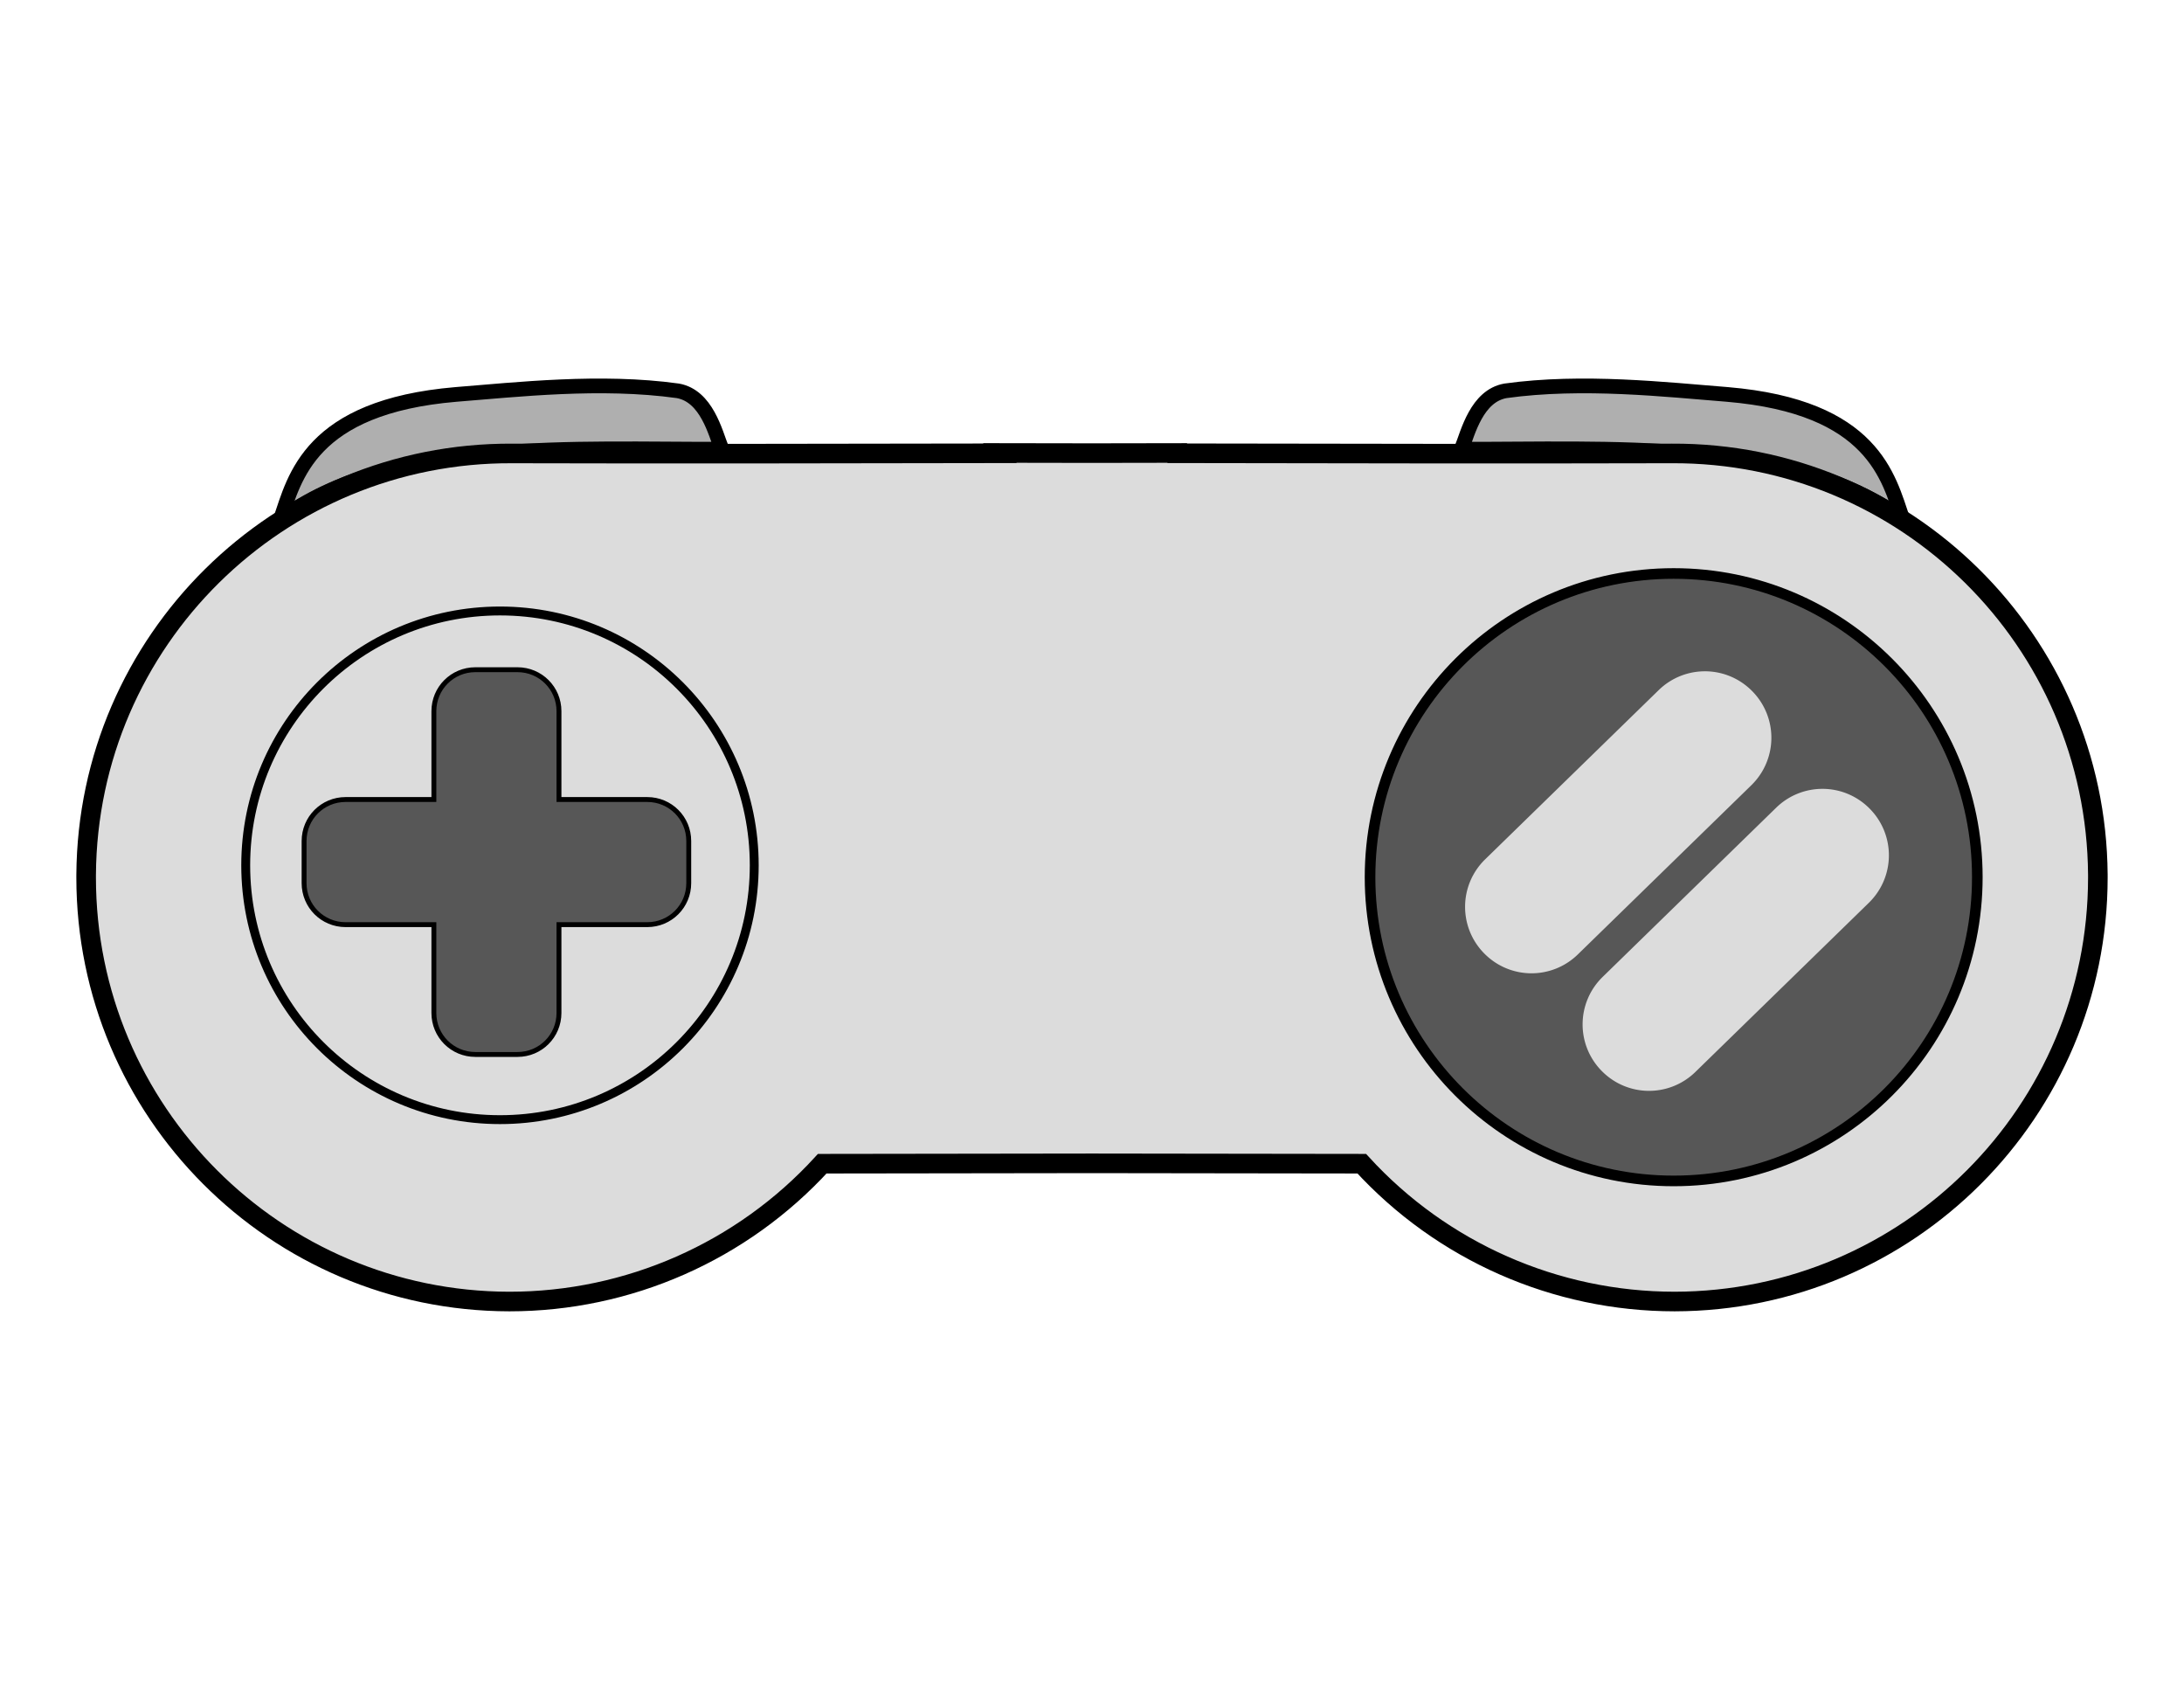 <?xml version="1.0" encoding="UTF-8" standalone="no"?>
<!-- Created with Inkscape (http://www.inkscape.org/) -->

<svg
   xmlns:dc="http://purl.org/dc/elements/1.1/"
   xmlns:cc="http://creativecommons.org/ns#"
   xmlns:rdf="http://www.w3.org/1999/02/22-rdf-syntax-ns#"
   xmlns:svg="http://www.w3.org/2000/svg"
   xmlns="http://www.w3.org/2000/svg"
   xmlns:sodipodi="http://sodipodi.sourceforge.net/DTD/sodipodi-0.dtd"
   xmlns:inkscape="http://www.inkscape.org/namespaces/inkscape"
   width="446"
   height="345"
   viewBox="0 0 446 345"
   id="svg2"
   version="1.1"
   inkscape:version="0.92.1 r"
   sodipodi:docname="snes.svg">
  <defs
     id="defs4" />
  <sodipodi:namedview
     id="base"
     pagecolor="#ffffff"
     bordercolor="#666666"
     borderopacity="1.0"
     inkscape:pageopacity="0.0"
     inkscape:pageshadow="2"
     inkscape:zoom="4.4289856"
     inkscape:cx="184.39584"
     inkscape:cy="172.58721"
     inkscape:document-units="px"
     inkscape:current-layer="layer2"
     showgrid="false"
     units="px"
     inkscape:window-width="1225"
     inkscape:window-height="628"
     inkscape:window-x="985"
     inkscape:window-y="155"
     inkscape:window-maximized="0"
     fit-margin-top="0"
     fit-margin-left="0"
     fit-margin-right="0"
     fit-margin-bottom="0" />
  <g
     inkscape:label="Controller"
     inkscape:groupmode="layer"
     id="controller"
     style="opacity:1">
    <path
       style="fill:#000000;fill-opacity:0.139;fill-rule:evenodd;stroke:#000000;stroke-width:4;stroke-linecap:butt;stroke-linejoin:miter;stroke-miterlimit:4;stroke-dasharray:none;stroke-opacity:1"
       d="m 205.592,92.481 v 0.059 c -33.221,0.06 -69.039,0.121 -100.979,0.035 -47.752,-0.248 -86.688,38.217 -87.02,85.969 l -0.002,0.602 c 5.8e-4,47.753 38.669,86.488 86.422,86.57 24.305,0.007 47.493,-10.204 63.898,-28.137 L 223,237.504 l 55.088,0.074 c 16.405,17.933 39.594,28.143 63.898,28.137 47.753,-0.083 86.421,-38.817 86.422,-86.57 l -0.002,-0.602 c -0.332,-47.752 -39.267,-86.217 -87.02,-85.969 -31.94,0.086 -67.758,0.025 -100.979,-0.035 v -0.059 c -5.178,0.007 -11.823,0.02 -17.408,0.029 -5.585,-0.01 -12.23,-0.022 -17.408,-0.029 z"
       id="path4166-6"
       inkscape:connector-curvature="0" />
    <path
       style="fill:#000000;fill-opacity:0.314;fill-rule:evenodd;stroke:#000000;stroke-width:3;stroke-linecap:butt;stroke-linejoin:miter;stroke-miterlimit:4;stroke-dasharray:none;stroke-opacity:1"
       d="m 388.568,106.02 c -2.9,-8.428 -5.95,-22.969 -35.845,-25.495 -12.405,-0.98 -29.519,-2.928 -45.3,-0.734 -5.845,1.057 -7.636,8.455 -8.968,11.907 28.923,0.141 67.825,-2.45 90.113,14.321 z"
       id="RB"
       inkscape:connector-curvature="0"
       sodipodi:nodetypes="ccccc" />
    <g
       id="g4196"
       transform="translate(-229.315,-519.874)">
      <path
         sodipodi:nodetypes="cccccccccc"
         inkscape:connector-curvature="0"
         id="LGRIP"
         d="m 390.633,648.816 c -11.79,-4.487 -85.692,-15.798 -102.138,-17.144 -17.907,8.568 -28.074,22.583 -29.827,42.52 l 0.635,47.597 c -0.559,14.598 4.674,40.284 23.798,44.741 l 116.136,-13.327 c 12.126,-5.502 10.145,-8.915 6.346,-12.058 -10.815,-8.852 -23.79,-28.699 -23.164,-39.347 0.503,-14.433 1.575,-25.116 19.696,-38.587 4.019,-2.301 -1.131,-9.937 -11.482,-14.394 z"
         style="opacity:0;fill:#000000;fill-opacity:0.137;fill-rule:evenodd;stroke:#000000;stroke-width:7.108px;stroke-linecap:butt;stroke-linejoin:miter;stroke-opacity:0.286" />
      <path
         sodipodi:nodetypes="cccccccccc"
         inkscape:connector-curvature="0"
         id="RGRIP"
         d="m 504.506,648.816 c 11.79,-4.487 85.692,-15.798 102.138,-17.144 17.907,8.568 28.074,22.583 29.827,42.52 l -0.635,47.597 c 0.559,14.598 -4.674,40.284 -23.798,44.741 L 495.903,753.202 c -12.126,-5.502 -10.145,-8.915 -6.346,-12.058 10.815,-8.852 23.79,-28.699 23.164,-39.347 -0.503,-14.433 -1.575,-25.116 -19.696,-38.587 -4.019,-2.301 1.131,-9.937 11.482,-14.394 z"
         style="opacity:0;fill:#000000;fill-opacity:0.137;fill-rule:evenodd;stroke:#000000;stroke-width:7.108px;stroke-linecap:butt;stroke-linejoin:miter;stroke-opacity:0.286" />
      <circle
         style="color:#000000;display:inline;overflow:visible;visibility:visible;opacity:0;fill:#000000;fill-opacity:0.333;fill-rule:evenodd;stroke:#000000;stroke-width:0.902;stroke-linecap:butt;stroke-linejoin:miter;stroke-miterlimit:4;stroke-dasharray:none;stroke-dashoffset:0;stroke-opacity:1;marker:none;enable-background:accumulate"
         id="RPAD_press"
         cx="573.41"
         cy="652.534"
         r="25.803" />
      <circle
         style="color:#000000;display:inline;overflow:visible;visibility:visible;opacity:0;fill:#000000;fill-opacity:0.333;fill-rule:evenodd;stroke:#000000;stroke-width:0.902;stroke-linecap:butt;stroke-linejoin:miter;stroke-miterlimit:4;stroke-dasharray:none;stroke-dashoffset:0;stroke-opacity:1;marker:none;enable-background:accumulate"
         id="LPAD_press"
         cx="325.417"
         cy="652.534"
         r="25.803" />
    </g>
    <circle
       r="51.924"
       cy="176.66"
       cx="102.102"
       id="circle4232"
       style="color:#000000;display:inline;overflow:visible;visibility:visible;opacity:1;fill:none;fill-opacity:0.603;fill-rule:evenodd;stroke:#000000;stroke-width:1.815;stroke-linecap:butt;stroke-linejoin:miter;stroke-miterlimit:4;stroke-dasharray:none;stroke-dashoffset:0;stroke-opacity:1;marker:none;enable-background:accumulate" />
    <path
       inkscape:connector-curvature="0"
       style="color:#000000;display:inline;overflow:visible;visibility:visible;opacity:1;fill:#000000;fill-opacity:0.603;fill-rule:evenodd;stroke:none;stroke-width:2.168;stroke-linecap:butt;stroke-linejoin:miter;stroke-miterlimit:4;stroke-dasharray:none;stroke-dashoffset:0;stroke-opacity:1;marker:none;enable-background:accumulate"
       d="m 341.836,117.133 a 62.011,62.011 0 0 0 -62.01,62.012 62.011,62.011 0 0 0 62.01,62.01 62.011,62.011 0 0 0 62.012,-62.01 62.011,62.011 0 0 0 -62.012,-62.012 z m 6.504,19.918 c 3.465,0.044 6.914,1.417 9.535,4.105 5.242,5.378 5.132,13.928 -0.246,19.17 l -35.408,34.518 c -5.378,5.242 -13.929,5.134 -19.172,-0.244 -5.242,-5.378 -5.132,-13.928 0.246,-19.17 l 35.41,-34.52 c 2.689,-2.621 6.17,-3.904 9.635,-3.859 z m 24,24 c 3.465,0.044 6.914,1.417 9.535,4.105 5.242,5.378 5.132,13.928 -0.246,19.17 l -35.408,34.518 c -5.378,5.242 -13.929,5.134 -19.172,-0.244 -5.242,-5.378 -5.132,-13.928 0.246,-19.17 l 35.408,-34.52 c 2.689,-2.621 6.172,-3.904 9.637,-3.859 z"
       id="RPAD" />
    <g
       style="opacity:1;fill:none"
       id="g4340-5"
       transform="matrix(1.077,0,0,1.077,-276.128,-520.514)">
      <g
         id="g4337-6"
         style="fill:none">
        <circle
           style="color:#000000;display:inline;overflow:visible;visibility:visible;opacity:1;fill:none;fill-opacity:0.603;fill-rule:evenodd;stroke:#000000;stroke-width:2.012;stroke-linecap:butt;stroke-linejoin:miter;stroke-miterlimit:4;stroke-dasharray:none;stroke-dashoffset:0;stroke-opacity:1;marker:none;enable-background:accumulate"
           id="RPAD-2"
           cx="573.737"
           cy="649.583"
           r="57.573" />
      </g>
    </g>
    <path
       style="color:#000000;clip-rule:nonzero;display:inline;overflow:visible;visibility:visible;opacity:1;isolation:auto;mix-blend-mode:normal;color-interpolation:sRGB;color-interpolation-filters:linearRGB;solid-color:#000000;solid-opacity:1;vector-effect:none;fill:#000000;fill-opacity:0.604;fill-rule:evenodd;stroke:#000000;stroke-width:1;stroke-linecap:butt;stroke-linejoin:miter;stroke-miterlimit:4;stroke-dasharray:none;stroke-dashoffset:0;stroke-opacity:1;marker:none;color-rendering:auto;image-rendering:auto;shape-rendering:auto;text-rendering:auto;enable-background:accumulate"
       d="m 97.074,136.725 c -4.693,0 -8.471,3.778 -8.471,8.471 v 18.031 h -18.033 c -4.693,0 -8.471,3.778 -8.471,8.471 v 8.604 c 0,4.693 3.778,8.471 8.471,8.471 h 18.033 v 18.031 c 0,4.693 3.778,8.471 8.471,8.471 h 8.604 c 4.693,0 8.471,-3.778 8.471,-8.471 v -18.031 h 18.031 c 4.693,0 8.471,-3.778 8.471,-8.471 v -8.604 c 0,-4.693 -3.778,-8.471 -8.471,-8.471 h -18.031 v -18.031 c 0,-4.693 -3.778,-8.471 -8.471,-8.471 z"
       id="rect4786"
       inkscape:connector-curvature="0" />
    <path
       style="opacity:1;fill:#000000;fill-opacity:0.314;fill-rule:evenodd;stroke:#000000;stroke-width:3;stroke-linecap:butt;stroke-linejoin:miter;stroke-miterlimit:4;stroke-dasharray:none;stroke-opacity:1"
       d="m 57.285,106.02 c 2.9,-8.428 5.95,-22.969 35.845,-25.495 12.405,-0.98 29.519,-2.928 45.3,-0.734 5.845,1.057 7.636,8.455 8.968,11.907 -28.923,0.141 -67.825,-2.45 -90.113,14.321 z"
       id="RB-0"
       inkscape:connector-curvature="0"
       sodipodi:nodetypes="ccccc" />
  </g>
  <g
     inkscape:groupmode="layer"
     id="layer2"
     inkscape:label="Areas"
     style="display:none">
    <g
       style="display:inline;fill:#00000a;fill-opacity:0.043"
       transform="translate(-214.978,-516.364)"
       id="g4385">
      <rect
         ry="0"
         y="593.445"
         x="335.258"
         height="15.094"
         width="26.751"
         id="AREA_LTRIG_1"
         style="color:#000000;display:inline;overflow:visible;visibility:visible;opacity:1;fill:#00000a;fill-opacity:0.043;fill-rule:evenodd;stroke:#ed00b4;stroke-width:1;stroke-linecap:butt;stroke-linejoin:miter;stroke-miterlimit:4;stroke-dasharray:none;stroke-dashoffset:0;stroke-opacity:1;marker:none;enable-background:accumulate" />
      <rect
         ry="0"
         y="593.293"
         x="297.794"
         height="14.305"
         width="39.71"
         id="AREA_LTRIG_2"
         style="color:#000000;display:inline;overflow:visible;visibility:visible;opacity:1;fill:#00000a;fill-opacity:0.043;fill-rule:evenodd;stroke:#ed00b4;stroke-width:1;stroke-linecap:butt;stroke-linejoin:miter;stroke-miterlimit:4;stroke-dasharray:none;stroke-dashoffset:0;stroke-opacity:1;marker:none;enable-background:accumulate" />
      <rect
         ry="0"
         y="609.128"
         x="272.161"
         height="9.534"
         width="10.32"
         id="AREA_LTRIG_5"
         style="color:#000000;display:inline;overflow:visible;visibility:visible;opacity:1;fill:#00000a;fill-opacity:0.043;fill-rule:evenodd;stroke:#ed00b4;stroke-width:1;stroke-linecap:butt;stroke-linejoin:miter;stroke-miterlimit:4;stroke-dasharray:none;stroke-dashoffset:0;stroke-opacity:1;marker:none;enable-background:accumulate" />
      <rect
         ry="0"
         y="607.443"
         x="276.118"
         height="9.602"
         width="10.893"
         id="AREA_LTRIG_7"
         style="color:#000000;display:inline;overflow:visible;visibility:visible;opacity:1;fill:#00000a;fill-opacity:0.043;fill-rule:evenodd;stroke:#ed00b4;stroke-width:1;stroke-linecap:butt;stroke-linejoin:miter;stroke-miterlimit:4;stroke-dasharray:none;stroke-dashoffset:0;stroke-opacity:1;marker:none;enable-background:accumulate" />
      <rect
         ry="0"
         y="596.198"
         x="284.205"
         height="14.586"
         width="23.125"
         id="AREA_LTRIG_8"
         style="color:#000000;display:inline;overflow:visible;visibility:visible;opacity:1;fill:#00000a;fill-opacity:0.043;fill-rule:evenodd;stroke:#ed00b4;stroke-width:1;stroke-linecap:butt;stroke-linejoin:miter;stroke-miterlimit:4;stroke-dasharray:none;stroke-dashoffset:0;stroke-opacity:1;marker:none;enable-background:accumulate" />
      <rect
         ry="0"
         y="602.737"
         x="277.706"
         height="10.618"
         width="16.844"
         id="AREA_LTRIG_4"
         style="color:#000000;display:inline;overflow:visible;visibility:visible;opacity:1;fill:#00000a;fill-opacity:0.043;fill-rule:evenodd;stroke:#ed00b4;stroke-width:1;stroke-linecap:butt;stroke-linejoin:miter;stroke-miterlimit:4;stroke-dasharray:none;stroke-dashoffset:0;stroke-opacity:1;marker:none;enable-background:accumulate" />
    </g>
    <g
       transform="translate(13.032,69.102)"
       style="display:inline;fill:#00000a;fill-opacity:0.043"
       id="g4321">
      <rect
         ry="0"
         y="77.871"
         x="35.683"
         height="50.444"
         width="107.668"
         id="AREA_LPAD_1"
         style="color:#000000;display:inline;overflow:visible;visibility:visible;opacity:1;fill:#00000a;fill-opacity:0.043;fill-rule:evenodd;stroke:#ed00b4;stroke-width:1;stroke-linecap:butt;stroke-linejoin:miter;stroke-miterlimit:4;stroke-dasharray:none;stroke-dashoffset:0;stroke-opacity:1;marker:none;enable-background:accumulate" />
      <rect
         ry="0"
         y="54.116"
         x="44.864"
         height="25.03"
         width="88.395"
         id="AREA_LPAD_2"
         style="color:#000000;display:inline;overflow:visible;visibility:visible;opacity:1;fill:#00000a;fill-opacity:0.043;fill-rule:evenodd;stroke:#ed00b4;stroke-width:1;stroke-linecap:butt;stroke-linejoin:miter;stroke-miterlimit:4;stroke-dasharray:none;stroke-dashoffset:0;stroke-opacity:1;marker:none;enable-background:accumulate" />
      <rect
         ry="0"
         y="127.822"
         x="40.814"
         height="33.324"
         width="97.51"
         id="AREA_LPAD_3"
         style="color:#000000;display:inline;overflow:visible;visibility:visible;opacity:1;fill:#00000a;fill-opacity:0.043;fill-rule:evenodd;stroke:#ed00b4;stroke-width:1;stroke-linecap:butt;stroke-linejoin:miter;stroke-miterlimit:4;stroke-dasharray:none;stroke-dashoffset:0;stroke-opacity:1;marker:none;enable-background:accumulate" />
      <rect
         style="color:#000000;display:inline;overflow:visible;visibility:visible;opacity:1;fill:#00000a;fill-opacity:0.043;fill-rule:evenodd;stroke:#00b400;stroke-width:1;stroke-linecap:butt;stroke-linejoin:miter;stroke-miterlimit:4;stroke-dasharray:none;stroke-dashoffset:0;stroke-opacity:1;marker:none;enable-background:accumulate"
         id="AREA_LPADTEST"
         width="108.05"
         height="1"
         x="35.773"
         y="105"
         ry="0" />
    </g>
    <g
       style="display:inline;fill:#00000a;fill-opacity:0.043"
       transform="translate(26.545,-516.364)"
       id="g4385-9">
      <rect
         ry="0"
         y="608.992"
         x="-362.905"
         height="7.118"
         width="17.86"
         id="AREA_RTRIG_4"
         style="color:#000000;display:inline;overflow:visible;visibility:visible;opacity:1;fill:#00000a;fill-opacity:0.043;fill-rule:evenodd;stroke:#ed00b4;stroke-width:1;stroke-linecap:butt;stroke-linejoin:miter;stroke-miterlimit:4;stroke-dasharray:none;stroke-dashoffset:0;stroke-opacity:1;marker:none;enable-background:accumulate"
         transform="scale(-1,1)" />
      <rect
         ry="0"
         y="592.924"
         x="-332.914"
         height="15.139"
         width="61.004"
         id="AREA_RTRIG_1"
         style="color:#000000;display:inline;overflow:visible;visibility:visible;opacity:1;fill:#00000a;fill-opacity:0.043;fill-rule:evenodd;stroke:#ed00b4;stroke-width:1;stroke-linecap:butt;stroke-linejoin:miter;stroke-miterlimit:4;stroke-dasharray:none;stroke-dashoffset:0;stroke-opacity:1;marker:none;enable-background:accumulate"
         transform="scale(-1,1)" />
      <rect
         ry="0"
         y="602.313"
         x="-357.795"
         height="10.166"
         width="23.102"
         id="AREA_RTRIG_9"
         style="color:#000000;display:inline;overflow:visible;visibility:visible;opacity:1;fill:#00000a;fill-opacity:0.043;fill-rule:evenodd;stroke:#ed00b4;stroke-width:1;stroke-linecap:butt;stroke-linejoin:miter;stroke-miterlimit:4;stroke-dasharray:none;stroke-dashoffset:0;stroke-opacity:1;marker:none;enable-background:accumulate"
         transform="scale(-1,1)" />
      <rect
         ry="0"
         y="595.407"
         x="-352.316"
         height="14.456"
         width="24.44"
         id="AREA_RTRIG_10"
         style="color:#000000;display:inline;overflow:visible;visibility:visible;opacity:1;fill:#00000a;fill-opacity:0.043;fill-rule:evenodd;stroke:#ed00b4;stroke-width:1;stroke-linecap:butt;stroke-linejoin:miter;stroke-miterlimit:4;stroke-dasharray:none;stroke-dashoffset:0;stroke-opacity:1;marker:none;enable-background:accumulate"
         transform="scale(-1,1)" />
      <rect
         ry="0"
         y="612.602"
         x="-363.033"
         height="8.021"
         width="8.265"
         id="AREA_RTRIG_12"
         style="color:#000000;display:inline;overflow:visible;visibility:visible;opacity:1;fill:#00000a;fill-opacity:0.043;fill-rule:evenodd;stroke:#ed00b4;stroke-width:1;stroke-linecap:butt;stroke-linejoin:miter;stroke-miterlimit:4;stroke-dasharray:none;stroke-dashoffset:0;stroke-opacity:1;marker:none;enable-background:accumulate"
         transform="scale(-1,1)" />
    </g>
    <rect
       style="color:#000000;display:inline;overflow:visible;visibility:visible;opacity:1;fill:#00000a;fill-opacity:0.043;fill-rule:evenodd;stroke:#ed00b4;stroke-width:0.941;stroke-linecap:butt;stroke-linejoin:miter;stroke-miterlimit:4;stroke-dasharray:none;stroke-dashoffset:0;stroke-opacity:1;marker:none;enable-background:accumulate"
       id="AREA_X"
       width="24.059"
       height="24.059"
       x="300.388"
       y="172.226"
       ry="0" />
    <rect
       style="color:#000000;display:inline;overflow:visible;visibility:visible;opacity:1;fill:#00000a;fill-opacity:0.043;fill-rule:evenodd;stroke:#ed00b4;stroke-width:0.915;stroke-linecap:butt;stroke-linejoin:miter;stroke-miterlimit:4;stroke-dasharray:none;stroke-dashoffset:0;stroke-opacity:1;marker:none;enable-background:accumulate"
       id="AREA_Y"
       width="24.085"
       height="24.085"
       x="335.55"
       y="138.335"
       ry="0" />
    <rect
       style="color:#000000;display:inline;overflow:visible;visibility:visible;opacity:1;fill:#00000a;fill-opacity:0.043;fill-rule:evenodd;stroke:#ed00b4;stroke-width:0.943;stroke-linecap:butt;stroke-linejoin:miter;stroke-miterlimit:4;stroke-dasharray:none;stroke-dashoffset:0;stroke-opacity:1;marker:none;enable-background:accumulate"
       id="AREA_B"
       width="24.057"
       height="24.057"
       x="359.564"
       y="162.414"
       ry="0" />
    <rect
       style="color:#000000;display:inline;overflow:visible;visibility:visible;opacity:1;fill:#00000a;fill-opacity:0.043;fill-rule:evenodd;stroke:#ed00b4;stroke-width:0.951;stroke-linecap:butt;stroke-linejoin:miter;stroke-miterlimit:4;stroke-dasharray:none;stroke-dashoffset:0;stroke-opacity:1;marker:none;enable-background:accumulate"
       id="AREA_A"
       width="24.049"
       height="24.049"
       x="324.393"
       y="196.41"
       ry="0" />
    <rect
       style="color:#000000;display:inline;overflow:visible;visibility:visible;opacity:1;fill:#00000a;fill-opacity:0.043;fill-rule:evenodd;stroke:#ed00b4;stroke-width:1.067;stroke-linecap:butt;stroke-linejoin:miter;stroke-miterlimit:4;stroke-dasharray:none;stroke-dashoffset:0;stroke-opacity:1;marker:none;enable-background:accumulate"
       id="AREA_BACK"
       width="27.933"
       height="23.933"
       x="179.034"
       y="167.438"
       ry="0" />
    <rect
       style="color:#000000;display:inline;overflow:visible;visibility:visible;opacity:1;fill:#00000a;fill-opacity:0.043;fill-rule:evenodd;stroke:#ed00b4;stroke-width:0.983;stroke-linecap:butt;stroke-linejoin:miter;stroke-miterlimit:4;stroke-dasharray:none;stroke-dashoffset:0;stroke-opacity:1;marker:none;enable-background:accumulate"
       id="AREA_C"
       width="36.017"
       height="36.017"
       x="204.992"
       y="111.924"
       ry="0" />
    <rect
       style="color:#000000;display:inline;overflow:visible;visibility:visible;opacity:1;fill:#00000a;fill-opacity:0.043;fill-rule:evenodd;stroke:#ed00b4;stroke-width:1.067;stroke-linecap:butt;stroke-linejoin:miter;stroke-miterlimit:4;stroke-dasharray:none;stroke-dashoffset:0;stroke-opacity:1;marker:none;enable-background:accumulate"
       id="AREA_START"
       width="27.933"
       height="23.933"
       x="233.034"
       y="167.438"
       ry="0" />
  </g>
</svg>
